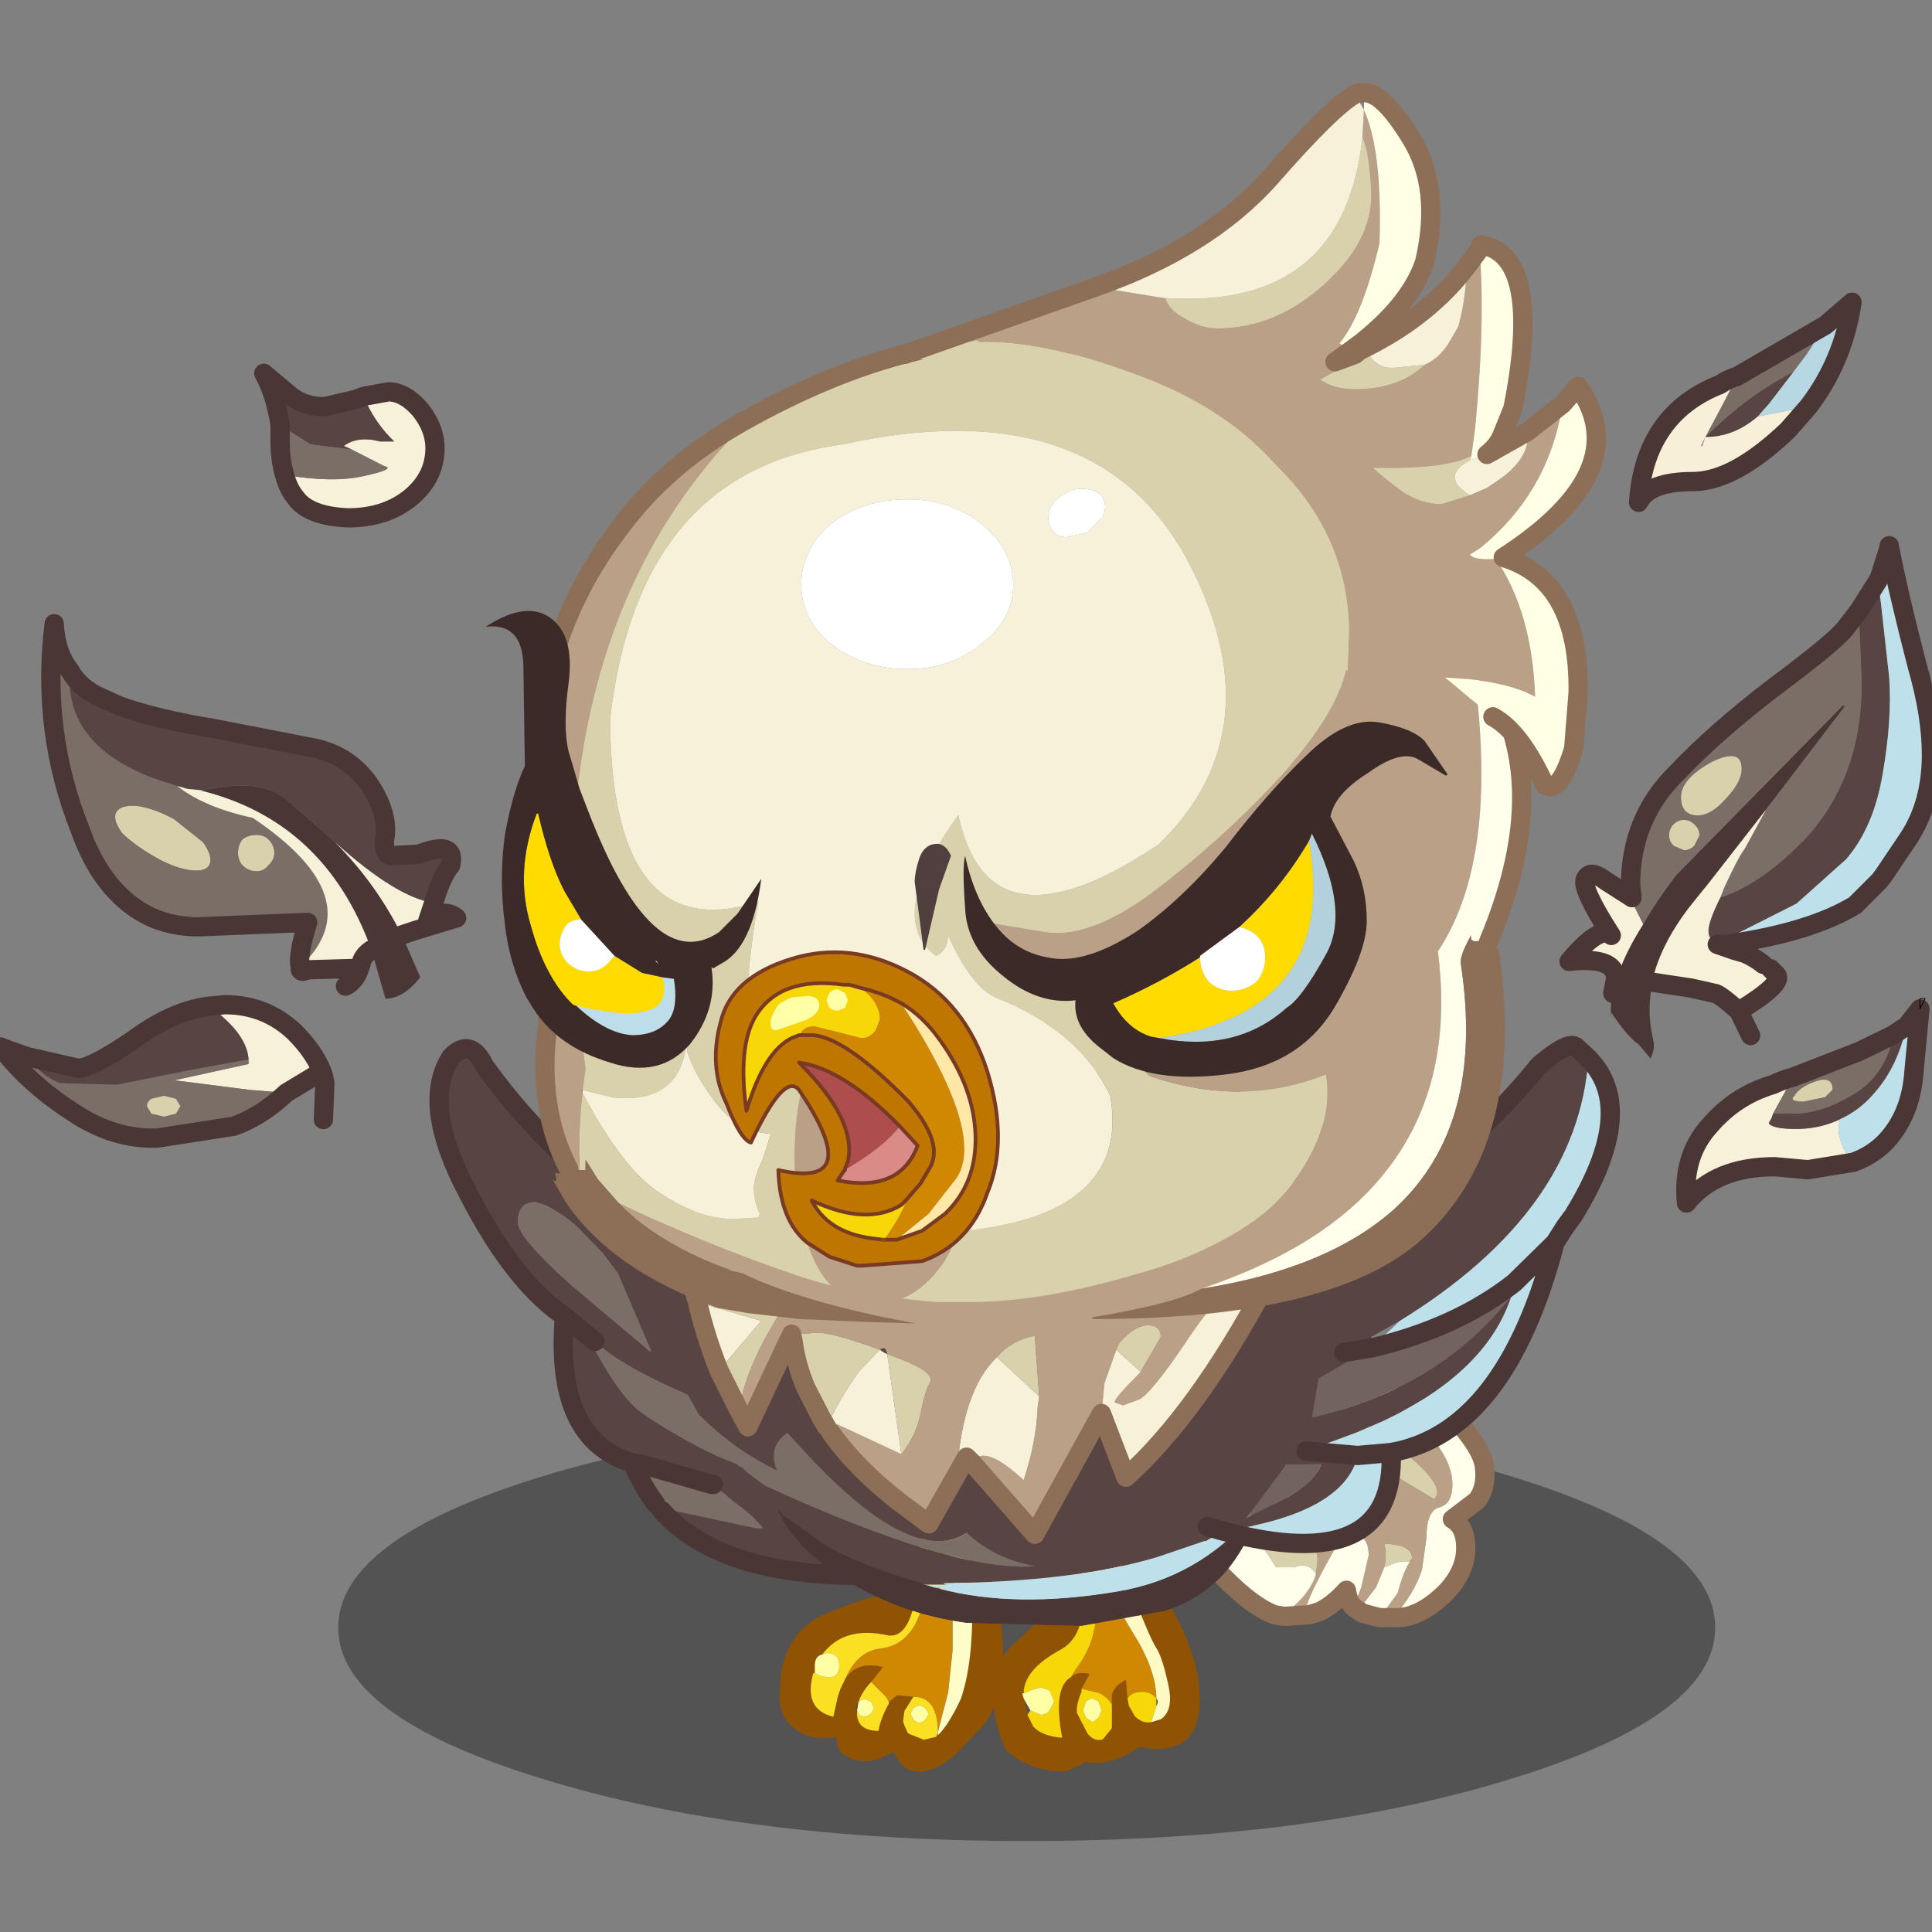 <svg xmlns:ffdec="https://www.free-decompiler.com/flash" xmlns:xlink="http://www.w3.org/1999/xlink" ffdec:objectType="frame" height="90" width="90" xmlns="http://www.w3.org/2000/svg"><rect width="100%" height="100%" fill="#808080" stroke="none"/><use ffdec:characterId="40" height="90" transform="translate(-.4)" width="94.25" xlink:href="#a"/><defs><g id="a" transform="translate(.4)"><use ffdec:characterId="37" height="114.35" transform="matrix(.72 0 0 .72 -.42 3.89)" width="130.9" xlink:href="#b"/><use ffdec:characterId="39" height="130.95" transform="scale(.744 .687)" width="121" xlink:href="#c"/></g><g id="b" transform="translate(-1.5 -30.9)"><use ffdec:characterId="1" height="28.75" transform="translate(23.966 117.04) scale(.959)" width="92.9" xlink:href="#d"/><use ffdec:characterId="3" height="36.85" transform="translate(29.877 92.727) scale(.959)" width="34.95" xlink:href="#e"/><use ffdec:characterId="5" height="18.1" transform="translate(77.977 113.427) scale(.959)" width="21.7" xlink:href="#f"/><use ffdec:characterId="7" height="25.1" transform="translate(52.5 116.05) scale(.959)" width="15.1" xlink:href="#g"/><use ffdec:characterId="9" height="25.9" transform="translate(66.35 115.25) scale(.959)" width="13.9" xlink:href="#h"/><use ffdec:characterId="11" height="37.5" transform="translate(40.227 94.846) scale(.959)" width="53.75" xlink:href="#i"/><use ffdec:characterId="13" height="34.9" transform="translate(79.577 92.527) scale(.959)" width="28.5" xlink:href="#j"/><use ffdec:characterId="15" height="25.35" transform="translate(45.727 101.077) scale(.959)" width="43.65" xlink:href="#k"/><use ffdec:characterId="17" height="67.1" transform="translate(36.327 46.777) scale(.959)" width="67.6" xlink:href="#l"/><use ffdec:characterId="18" height="44.35" transform="translate(33.5 65.044) scale(.959)" width="64.9" xlink:href="#m"/><use ffdec:characterId="20" height="48.15" transform="translate(59.977 30.877) scale(.959)" width="48" xlink:href="#n"/><use ffdec:characterId="22" height="14.8" transform="translate(107.477 44.427) scale(.959)" width="15.7" xlink:href="#o"/><use ffdec:characterId="24" height="35.25" transform="translate(102.977 60.177) scale(.959)" width="25.75" xlink:href="#p"/><use ffdec:characterId="26" height="14.45" transform="translate(110.527 90.1) scale(.959)" width="17.1" xlink:href="#q"/><use ffdec:characterId="28" height="11.05" transform="translate(18.527 49.027) scale(.959)" width="12.85" xlink:href="#r"/><use ffdec:characterId="30" height="25.95" transform="translate(4.727 65.227) scale(.959)" width="28.7" xlink:href="#s"/><use ffdec:characterId="32" height="10.3" transform="translate(1.477 89.877) scale(.959)" width="23.25" xlink:href="#t"/></g><g id="u"><path d="m14.3 20.4-2.25-5.25-1.05-1.4L9.3 12q-.95-.85-2.15-1.45l-.65-.2q-1.2 0-1.2 1.35 0 1 3.55 4.2l5.35 4.5h.1m-5.85-2.35-.3-.2q-3.3-2.4-6.25-8.2Q-1.25 3.7.8.55q1.3-1.35 2.25.6 7.15 10 18.6 13.7l.1.3q8.1 19.75 11.9 20.1-13.75 1.4-18.65-4.1h.75l5.6 1.2h.5q-.6-.8-2.05-1.85l-1.3-1.1h-.1l-4.7-1.35-.65-.1q-5.3-1.55-4.6-9.9l2.05 1.7-2.05-1.7m1.75 1.7q1.85 3.5 3.25 4.65 1.35 1 4 2.45 2.7 1.4 4.7 1.7l4 .15q1.95-.25 1.15-.45-.85-.3-1.35-.8l-7.25-3.3q-6.15-2.45-8.2-4.4l-.5-.3.2.3" fill="#574443" fill-rule="evenodd" transform="translate(.65 .65)"/><path d="m14.2 20.4-5.35-4.5Q5.3 12.7 5.3 11.7q0-1.35 1.2-1.35l.65.2q1.2.6 2.15 1.45l1.7 1.75 1.05 1.4 2.25 5.25h-.1m-3.7-.65q2.05 1.95 8.2 4.4l7.25 3.3q.5.5 1.35.8.8.2-1.15.45l-4-.15q-2-.3-4.7-1.7-2.65-1.45-4-2.45-1.4-1.15-3.25-4.65h.3m2.55 8.2.65.1 4.7 1.35h.1l1.3 1.1q1.45 1.05 2.05 1.85h-.5l-5.6-1.2H15l-.4-.45q-.9-1.2-1.55-2.75" fill="#7b6e67" fill-rule="evenodd" transform="translate(.65 .65)"/><path d="M15.65 31.8q4.9 5.5 18.65 4.1-3.8-.35-11.9-20.1l-.1-.3Q10.85 11.8 3.7 1.8q-.95-1.95-2.25-.6-2.05 3.15 1.1 9.1 2.95 5.8 6.25 8.2l.3.2 2.05 1.7m8 9.65h-.1l-4.7-1.35-.65-.1q.65 1.55 1.55 2.75M9.1 18.7q-.7 8.35 4.6 9.9" fill="none" stroke="#4a3634" stroke-linecap="round" stroke-linejoin="round" stroke-width="1.3"/></g><g id="v"><path d="m5.2.5 4 .35q3.85 0 6.75 2.85 2.25 2.25 2.25 4.1 0 1.3-.85 1.55-.9.2-.9 2.05l-.3 2.15q-.5 1.6-1.95 3.25h-.9l1.2-1.65q.4-1.5.85-2.15v-.1h.1q.2-1-1.85-1.1.2.8 0 1.6l-.55 1.35-1.2 1.55-.3-.2.5-1.35.5-2.15q0-1.85-1.85-1.2-2.95 5.1-2.25 5.1l-1.4.2h-.3v-.1q1.8-1.25 2.25-2.75l.1-.95q0-.9-.85-1.3l-1.75-.85q-.7-.4-1.3-1.85-.5-1.1-1.85-7.55.8-.5 1.85-.85m5.6 3.9q.1.95 2.25 2.05l3.9 2.35q.85-.7-1.5-2.75-2.4-2.15-3.5-2.35-1.25-.2-1.15.7" fill="#baa086" fill-rule="evenodd" transform="translate(.65 .65)"/><path d="M.9 11.5Q.3 10.15.2 8.6-.05 7.2.05 6.05q.35-.8.15-1l.2-.85q.2-.7.8-1.3.7-.85 2.15-1.55Q4.7 7.8 5.2 8.9q.6 1.45 1.3 1.85l1.75.85q.85.4.85 1.3l-.1.95q-.55-.85-1.45-.45H6.3Q3.15 8.2.9 11.5m9.9-7.1q-.1-.9 1.15-.7 1.1.2 3.5 2.35 2.35 2.05 1.5 2.75l-3.9-2.35Q10.9 5.35 10.8 4.4m4.55 8.6h-.45q-.4 0-1.3.4.2-.8 0-1.6 2.05.1 1.85 1.1h-.1v.1" fill="#d9d1ac" fill-rule="evenodd" transform="translate(.65 .65)"/><path d="m5.2.5 5.3-.5q4.6.2 7.2 2.65 2.45 2.5 2.65 3.9.2 1.45-.5 2.35l-1.65 1.25q.9.5.9 1.95 0 1.55-1.3 2.95-1.65 1.65-3.2 1.75h-.4q1.45-1.65 1.95-3.25l.3-2.15q0-1.85.9-2.05.85-.25.85-1.55 0-1.85-2.25-4.1Q13.05.85 9.2.85L5.2.5m8.1 16.3-1.15-.3-.3-.2 1.2-1.55.55-1.35q.9-.4 1.3-.4h.45q-.45.65-.85 2.15l-1.2 1.65m-1.75-.7q-.4-.4-.5-1.15Q10.1 16 9.2 16.4l-.65.2-.1-.1q-.7 0 2.25-5.1 1.85-.65 1.85 1.2l-.5 2.15-.5 1.35m-4.8.6-.55-.1q-1.4-.5-3.35-2.45Q1.8 13.1 1.2 12.1l-.3-.6q2.25-3.3 5.4 1.9h1.25q.9-.4 1.45.45-.45 1.5-2.25 2.75v.1M.05 6.05q0-.6.15-1 .2.2-.15 1" fill="#ffffec" fill-rule="evenodd" transform="translate(.65 .65)"/><path d="M14.85 17.45h.4q1.55-.1 3.2-1.75 1.3-1.4 1.3-2.95 0-1.45-.9-1.95l1.65-1.25q.7-.9.5-2.35-.2-1.4-2.65-3.9-2.6-2.45-7.2-2.65l-5.3.5Q4.8 1.5 4 2q-1.45.7-2.15 1.55-.6.6-.8 1.3l-.2.85q-.15.4-.15 1-.1 1.15.15 2.55.1 1.55.7 2.9l.3.6q.6 1 1.65 2.05 1.95 1.95 3.35 2.45l.55.1h.3l1.5-.1.65-.2q.9-.4 1.85-1.45.1.75.5 1.15l.3.2.3.2 1.15.3h.9z" fill="none" stroke="#8d6f58" stroke-linecap="round" stroke-linejoin="round" stroke-width="1.3"/></g><g id="w" fill-rule="evenodd"><path d="M11.6.75 13.15 0q2.15 15.35 1.95 18.25Q15 20.3 13.75 22l-1.85 1.95q-1.4 1.15-2.35 1.15-1.2.1-1.85-1.35-1.5.95-2.75.5-.9-.3-1-.9l-.1-.4v-.2q-1.55.3-2.6-.4l-.2-.15q-1.2-.9-1-2.65 0-1.85.8-3.15l.2-.3q.85-1.25 2.6-1.85 1.8-.75 3.15-1.05l.8-1 .65-1.45q.3-1.55.2-4.1v-.9q-.2-1.95-1.05-3.5l1.95-.5.2 6.35-.2 4.1q-.4 4-2.05 3.7-2.95-.65-4.4 1.3-.5.1-.5.75v.4l-.1.1q-.7 2.45 1.35 2.95l.3-1.35.2-.6v.1l.3-.7q.8-1.25 2.55-.8l-.8 1q-.65.7-.85 1.35l-.2.4.1.2v.3q.1 1.05 1.45 1.05.1-.75.7-1.85h.1l-.1-.1.55-.45 1.1.1-.6.95-.1.7.1.3.2.45.1.1 1 .4.85-.2.1-.1q.7-.65 1.55-2.45 1-2.9.7-8l-.1-1.05q-.3-3.85-1.35-7.45l-.1-1.95-.1-.8.3-.2" fill="#905303"/><path d="m11.6.75-.3.2.1.8.1 1.95-.1.9-.2 1.35.3 4.5.2 1.75v4.7l-.3 2.85-.7 2.7q0-2.4-1.65-2.4l-1.1-.1-.55.45-.2-.35-1-1 .8-1q-1.75-.45-2.55.8l-.3.7v-.1l.3-.6Q5.25 17 6.8 16.8q2.75-.3 3.15-4.6l.15-.5q.1-1.95-.55-3.6l-.2-6.35 2.25-1" fill="#d08701"/><path d="m10.6 22.75-.85.2-1-.4-.1-.1-.2-.45-.1-.3.1-.7.6-.95q1.65 0 1.65 2.4l-.1.3M7.4 20.5q-.6 1.1-.7 1.85-1.35 0-1.45-1.05V21l.1.2q.2.2.45.2l.4-.2.2-.4-.2-.4-.4-.2q-.25 0-.45.2.2-.65.85-1.35l1 1 .2.35v.1m-3.25-1.05-.2.6-.3 1.35q-2.05-.5-1.35-2.95h.1l.4.2.5.1q.75 0 .75-.8 0-.85-.85-.85l-.3.1q1.45-1.95 4.4-1.3 1.65.3 2.05-3.7l.2-4.1q.65 1.65.55 3.6l-.15.5q-.4 4.3-3.15 4.6-1.55.2-2.35 2.05l-.3.6m4.9 1.35-.2.4.2.4q.2.2.4.2t.4-.2l.25-.4-.25-.4-.4-.2-.4.2" fill="#fadf23"/><path d="M2.4 18.35v-.4q0-.65.5-.75l.3-.1q.85 0 .85.85 0 .8-.75.8l-.5-.1-.4-.2v-.1m6.65 2.45.4-.2.4.2.25.4-.25.4q-.2.2-.4.2t-.4-.2l-.2-.4.2-.4m-3.7-.4q.2-.2.45-.2l.4.2.2.4-.2.4-.4.2q-.25 0-.45-.2l-.1-.2.1-.6" fill="#ffffa6"/><path d="M11.5 3.7q1.05 3.6 1.35 7.45l.1 1.05q.3 5.1-.7 8-.85 1.8-1.55 2.45v-.2l.7-2.7.3-2.85v-4.7l-.2-1.75-.3-4.5.2-1.35.1-.9" fill="#fffdc7"/></g><g id="x"><path d="M5.35.4 7.7 0q.5 3.55 1.45 6.75v.3q1.1 4 2.65 7.5 2.45 4.2 2.05 7.35-.4 3.05-4 2.35Q8 25.5 6.5 25.3q-.35-.15-.45.1l-1.2.5q-2.45 0-4-1.45-2.05-5 .8-7.35 2.8-2.35 2.45-4.4-.3-2.15-1.4-5.85L1.05 1l.7-.1h.2L3.1.7l1.1 4.7 1.25 5.25q1.55 5.7-.9 7.05-2.5 1.35-2.5 2.95h-.1l.25.75.1.7.4.8q.6.65 1.95.75-.65-3.4.6-4.1.4-.4 1.25-.2l-.55 1v.2q-.4.95-.3 1.45l.7 1.35q.45.6 1.05.4L8 23l.1-.2-.1.1v-1.8q-.1-.85.95-1.35l.1 1.25.1.5.4.7q.5.5 1.1.4l.65-.2q.9-.6.5-2.35-.4-1.85-.8-2.45-.45-.7-1.65-3.8Q8.1 10.75 8 9.8l-.6-2.25L5.35.4" fill="#905303" fill-rule="evenodd"/><path d="M5.35.4 7.4 7.55q-.5.75-.3 2.35.4 3.6 2.25 6.55Q11 19.05 11 21q-.35-.45-.95-.45-.7 0-1 .45l-.1-1.25q-1.05.5-.95 1.35v.3q-.5-.75-1.2-.85l-.85-.2.55-1q-.85-.2-1.25.2l.3-.5q1.25-1.65 1.35-3.4.1-1.75-.55-4.6Q5.95 9.2 4.2 5.4L3.1.7 5.35.4" fill="#d08701" fill-rule="evenodd"/><path d="M10.65 22.6q-.6.1-1.1-.4l-.4-.7-.1-.5q.3-.45 1-.45.6 0 .95.45v.5l-.35 1.1M8 21.4V23l-.6.75q-.6.2-1.05-.4L5.65 22q-.1-.5.3-1.45v-.2l.85.2q.7.1 1.2.85m-2.75-1.85q-1.25.7-.6 4.1-1.35-.1-1.95-.75l-.4-.8.2-.3.7.3q.4 0 .6-.3l.3-.6-.3-.75-.6-.2-.7.2-.45.2q0-1.6 2.5-2.95 2.45-1.35.9-7.05L4.2 5.4q1.75 3.8 2.15 5.65.65 2.85.55 4.6-.1 1.75-1.35 3.4l-.3.5m1 1.65-.2.6.2.5.45.3.4-.3.2-.5-.2-.6-.4-.2q-.2 0-.45.2" fill="#f7d707" fill-rule="evenodd"/><path d="M1.95 20.65h.1l.45-.2.7-.2.6.2.3.75-.3.6q-.2.3-.6.3l-.7-.3-.45-.8-.1-.35m4.3.55q.25-.2.45-.2l.4.2.2.6-.2.5-.4.3-.45-.3-.2-.5.2-.6" fill="#ffffa6" fill-rule="evenodd"/><path d="M7.4 7.55 8 9.8q.1.95 1.35 4 1.2 3.1 1.65 3.8.4.6.8 2.45.4 1.75-.5 2.35l-.65.2.35-1.1q.2-.3 0-.5 0-1.95-1.65-4.55Q7.5 13.5 7.1 9.9q-.2-1.6.3-2.35" fill="#fff9c3" fill-rule="evenodd"/><path d="m1.75.9-.7.1L2.7 6.85q1.1 3.7 1.4 5.85.35 2.05-2.45 4.4-2.85 2.35-.8 7.35 1.55 1.45 4 1.45l1.2-.5q.1-.25.45-.1 1.5.2 3.35-1.05 3.6.7 4-2.35.4-3.15-2.05-7.35-1.55-3.5-2.65-7.5" fill="none" stroke="#905303" stroke-linecap="round" stroke-linejoin="round" stroke-width=".05"/></g><g id="y"><path d="m44.8 29.1.15-.45-.6.95v.1h-.2v-.1l-.05.1h.05l-.45.3-1.4 1-1.35.75h-.1l-3.25 1.1q-5.55 1.65-14.35 1.75v.1H21.9l-.2-.1q-4.3-1.25-6.45-2.55L12.5 30.1h-.2v-.2l-.2-.2-2.15-2.6 1 .75.3.2q12.8 5.85 18.15 5.4-2.75-.5-4.6-2.25-3.9 2.6-12.1-6.75-1.35.95-.7 2.55-2.9-1.4-5.25-3.75l-1.7-3Q1.25 12.6 0 2.35 1.25 3.6 28.05.75 49.45.3 52.2 8.85q1.55 9.75-7.4 20.25m-32.3 1-.2-.2.2.2m31.55-.05V30l.1-.1-.1.15m.3.25h.1l-.1.1v-.1" fill="#574443" fill-rule="evenodd" transform="translate(.65 -.1)"/><path d="M6.75 23.25Q9.1 25.6 12 27q-.65-1.6.7-2.55 8.2 9.35 12.1 6.75 1.85 1.75 4.6 2.25-5.35.45-18.15-5.4l-.3-.2-1-.75-.3-.3-.2-.1-.45-.4h-.1l-2.15-3.05" fill="#7b6e67" fill-rule="evenodd" transform="translate(.65 -.1)"/><path d="m44.35 29.7-.15.1-.15.2v.05Q40.4 34.3 34.9 35.2q-6.85 1.15-11.95-.2l.1-.1h-.5l-.65-.2h1.55l-.2-.1q8.8-.1 14.35-1.75l3.25-1.1h.1L42.3 31l1.4-1 .45-.3h-.05l.05-.1v.1h.2m-.1.8.1-.2v.1l-.1.1" fill="#bde0eb" fill-rule="evenodd" transform="translate(.65 -.1)"/><path d="M44.35 29.7v-.1l.6-.95-.15.45-.45 1.2-.1.2q-1.05 2.35-2.35 3.7-1.75 1.65-3.8 2.25l-5.55 1-7.75-.2q-4.4-.6-7.9-2.75-3.4-2.05-4.6-4.4h.2l2.75 1.95q2.15 1.3 6.45 2.55l.2.1.65.2.4.1q5.1 1.35 11.95.2 5.5-.9 9.15-5.15v.05l.1-.2-.1.2v-.05l.1-.15.05-.1.15-.1m-32.25 0 .2.2v.2l-.2-.4" fill="#4a3634" fill-rule="evenodd" transform="translate(.65 -.1)"/><path d="M45.45 29q8.95-10.5 7.4-20.25Q50.1.2 28.7.65 1.9 3.5.65 2.25" fill="none" stroke="#4a3634" stroke-linecap="round" stroke-linejoin="round" stroke-width="1.3"/><path d="m45.45 29 .15-.45-.6.95v.1l-.15.1-.05.1-.1.2v-.05q-3.65 4.25-9.15 5.15-6.85 1.15-11.95-.2l-.4-.1-.65-.2-.2-.1q-4.3-1.25-6.45-2.55L13.15 30l-.2-.2-.2-.2.2.4q1.2 2.35 4.6 4.4 3.5 2.15 7.9 2.75l7.75.2 5.55-1q2.05-.6 3.8-2.25 1.3-1.35 2.35-3.7l.1-.2.45-1.2m-.75.9v.05l.1-.15m-.1.1.15-.2" fill="none" stroke="#4a3634" stroke-linecap="round" stroke-linejoin="round" stroke-width=".05"/></g><g id="z"><path d="M25.7.85q3.4 3.45-1 10.6l-.55.75-.7 1.1Q20.1 26.1 12.4 27.45q.3 8.4-11.35 5.3 8.15-1.2 9.1-5.1l-3.5-.3 3.4-1.25 1.85-.8q6.95-3.3 8.6-8.4l.2-.9q-3.9 3.05-9.65 4.4L13 18.55q12-7.4 12.7-17.7M23.45 13.3 20.7 16l2.75-2.7M12.4 27.45l-2.25.2 2.25-.2" fill="#bde0eb" fill-rule="evenodd" transform="translate(.65 .65)"/><path d="M8.4 12.1q8.5-3.9 13.95-10.75Q24.4-.4 24.9.1l.8.75Q25 11.15 13 18.55L9.2 20.7l1.85-.3-3.55 2.05-.45 2.65q8.5-1.95 13.45-8.2-1.65 5.1-8.6 8.4l-1.85.8-3.4 1.25 3.5.3q-.95 3.9-9.1 5.1L0 32.45 8.4 12.1M2.65 31.85l2.9-1.45q1.75-1.1 2.15-2.15H5.25v.1l-2.6 3.5h-.1.1" fill="#574443" fill-rule="evenodd" transform="translate(.65 .65)"/><path d="M11.05 20.4q5.75-1.35 9.65-4.4l-.2.9q-4.95 6.25-13.45 8.2l.45-2.65 3.55-2.05m-8.4 11.45 2.6-3.5v-.1H7.7q-.4 1.05-2.15 2.15l-2.9 1.45" fill="#72635e" fill-rule="evenodd" transform="translate(.65 .65)"/><path d="M9.05 12.75Q17.55 8.85 23 2 25.05.25 25.55.75l.8.75q3.4 3.45-1 10.6l-.55.75-.7 1.1q-3.35 12.8-11.05 14.15.3 8.4-11.35 5.3l-1.05-.3m9.2-11.75 1.85-.3q5.75-1.35 9.65-4.4l2.75-2.7M10.8 28.3 7.3 28m3.5.3 2.25-.2" fill="none" stroke="#4a3634" stroke-linecap="round" stroke-linejoin="round" stroke-width="1.3"/></g><g id="A"><path d="m13.7 11.9-.1-.3q-.1-.2-.4 0-3.15-1.15-4.2-1.15l-1.35.1-.3.5-.1-.5L4.3 16.8l-.6-1.1q.5-3.4 3.65-7.9Q8.2 7.5.3 5.65-.1 2.9 0 0q39 1.45 42.35.85L39.3 7.1h-.2l-1.75.3q-1.3.3-3.55 3.75-2.3 3.4-3.1 3.8l-1.1.4-.55-.2q-.1-.2 1.75-2.05l.1-.2 1.25-2.15q0-.8-.85-.8-.9 0-1.95 1.2l-.2.45-.8 2.25-.2 2.05-4.5 8.15-4.2-4.8q.7-1.4 3.45 1.15.85-2.55.95-4.95l.1-.7-.3-4.1q-1.55.3-2.55 1.45-2.35 2.25-2.7 7.9l-1.9 3.35-1.95-1.45q-2.9-2.25-4.65-4.7l-.3-.4.2-.4.45.2 4.4 2.05q1-1.25 1.3-2.75.3-1.55.65-2.15.3-.75-2.9-1.85" fill="#baa086" fill-rule="evenodd" transform="translate(.65 .65)"/><path d="m7.35 11.05.3-.5 1.35-.1q1.05 0 4.2 1.15L11.85 13q-1.1 1.45-2.05 3.4l-.6-.3-1-1.95q-.65-1.55-.85-3.1m6.35.85q3.2 1.1 2.9 1.85-.35.6-.65 2.15-.3 1.5-1.3 2.75l-.95-6.75m7.4.2q1-1.15 2.55-1.45l.3 4.1-2.85-2.65m8.05-.5.2-.45q1.05-1.2 1.95-1.2.85 0 .85.8L30.9 12.9l-.1.2-1.65-1.5M.3 5.65Q8.2 7.5 7.35 7.8 4.2 12.3 3.7 15.7L2.35 13 5.2 9.65.9 8.4l-.1-.3-.5-2.45" fill="#d9d1ac" fill-rule="evenodd" transform="translate(.65 .65)"/><path d="m13.2 11.6.3.2.2.1.95 6.75-4.4-2.05-.45-.2q.95-1.95 2.05-3.4l1.35-1.4m5.2 8.4q.35-5.65 2.7-7.9l2.85 2.65-.1.7q-.1 2.4-.95 4.95-2.75-2.55-3.45-1.15l-.4-.4L18.4 20m9.75-4.1.2-2.05.8-2.25 1.65 1.5q-1.85 1.85-1.75 2.05l.55.2 1.1-.4q.8-.4 3.1-3.8 2.25-3.45 3.55-3.75l1.75-.3h.2q-4.7 8.8-9.5 13.1l-1.65-4.3M.9 8.4l4.3 1.25L2.35 13Q1.45 10.75.9 8.4" fill="#f8f1d9" fill-rule="evenodd" transform="translate(.65 .65)"/><path d="M8 11.7q.2 1.55.85 3.1l1 1.95.4.7m.3.4q1.75 2.45 4.65 4.7L17.15 24l1.9-3.35.65-1.15.4.4 4.2 4.8 4.5-8.15 1.65 4.3q4.8-4.3 9.5-13.1L43 1.5Q39.65 2.1.65.65q-.1 2.9.3 5.65l.5 2.45m2.9 7.6.6 1.1L7.9 11.2l.1.5m-5 1.95 1.35 2.7m-2.8-7.3Q2.1 11.4 3 13.65" fill="none" stroke="#8d6f58" stroke-linecap="round" stroke-linejoin="round" stroke-width="1.3"/></g><g id="B"><path d="m5.4 58.35 2.25 1.05q5.2 2.25 9.3 3.65 4 1.45 9.75 1.95h2.95q4.6-.1 10.55-1.85 2.95-.8 5.2-1.95 3.7-1.8 5.45-4.2 2.85-3.85 2.25-7.35-5.65 2.25-11.9.1-2.85-2.45-4.3-4.8l-7.25-5.65 4.5.75q3.2.5 7.8-3.1 4.6-3.55 8.4-7.75 3.75-4.3 4.2-7.3.4-2.95-1.15-7.35-1.55-4.5-7.35-9.55Q42.25 1.75 30.8.1l8.6.5q15.05 2.7 23.3 19.45 2.5 14.45-2.05 21.3Q62.8 58.05 44.7 64.1q-1.75 1-7.45 1.95l.2.1h-.85l-11.55.2.4.1Q18 65.1 13.7 63.05l-.95-.2h.2q-4.9-1.75-7.55-4.5m9-53.1q-15.55 15-11.25 44l-.2 1.45h-.1l.1.2q-.3 2.35-.2 5.2l-.45.1L2 56Q-.15 51.9.6 46.3V34.6Q-1.9 22 5.9 12.2q3.2-4.1 8.5-6.95" fill="#baa086" fill-rule="evenodd" transform="translate(.65 .65)"/><path d="M30.8.1Q42.25 1.75 46.05 5q5.8 5.05 7.35 9.55 1.55 4.4 1.15 7.35-.45 3-4.2 7.3-3.8 4.2-8.4 7.75-4.6 3.6-7.8 3.1l-4.5-.75 7.25 5.65q1.45 2.35 4.3 4.8 6.25 2.15 11.9-.1.6 3.5-2.25 7.35-1.75 2.4-5.45 4.2-2.25 1.15-5.2 1.95Q34.25 64.9 29.65 65H26.7q-5.75-.5-9.75-1.95-4.1-1.4-9.3-3.65L5.4 58.35 3.95 56.7l-.8-1.3v.7h-.4q-.1-2.85.2-5.2 2.65 5.1 5.2 6.75 2.65 1.75 5 1.75l1.65-.1.1-.25q-.4-.8-.4-1.7 0-.75.6-1.95l.55-1.75q-2.05-.1-3.5-1.85-1.55-1.85-2.15-3.7v-1.3q-.1 4.9-5 4.4l-2.05-.5.2-1.45q-4.3-29 11.25-44Q20.25 2.05 25.65.8l3.9-.6h.7l.55-.1M2.1 56.3 2 56l.3.2-.2.1M14.8 38q-1.4 7.95-.2 11.35 4.6-4.8 7.15-2.95-1.5 13.1 5.85 13.9 12.4-.9 10.95-9.2-2.05-4.4-7.75-6.65-1.65-.75-3.2-4.2 0 1-.8 1.4-3.5-2.55 1.5-9.5 2.05 9.7 13.55 1.95 7.95-7.8 1.85-19.25-6.25-11.45-23.25-7.7Q6.7 9 4.8 25.7q.1 15.45 10 12.3" fill="#d9d1ac" fill-rule="evenodd" transform="translate(.65 .65)"/><path d="m2.95 50.7 2.05.5q4.9.5 5-4.4v1.3q.6 1.85 2.15 3.7 1.45 1.75 3.5 1.85l-.55 1.75q-.6 1.2-.6 1.95 0 .9.4 1.7l-.1.25-1.65.1q-2.35 0-5-1.75Q5.6 56 2.95 50.9v-.2M17.7 16.6q0 2.35 2 4 2.15 1.7 5.15 1.7 2.95 0 5-1.7 2.15-1.65 2.15-4t-2.15-4.1q-2.05-1.65-5-1.65-3 0-5.15 1.65-2 1.75-2 4.1M14.8 38q-9.9 3.15-10-12.3Q6.7 9 20.45 7.15q17-3.75 23.25 7.7 6.1 11.45-1.85 19.25-11.5 7.75-13.55-1.95-5 6.95-1.5 9.5.8-.4.8-1.4 1.55 3.45 3.2 4.2 5.7 2.25 7.75 6.65Q40 59.4 27.6 60.3q-7.35-.8-5.85-13.9-2.55-1.85-7.15 2.95-1.2-3.4.2-11.35M37 13.1l1.05-1.1q.3-.65 0-1.25-.3-.5-1.15-.6-.7-.1-1.4.3-.75.4-1.05 1.1-.2.75.1 1.25.3.6 1.05.6l1.4-.3" fill="#f8f1d9" fill-rule="evenodd" transform="translate(.65 .65)"/><path d="M17.7 16.6q0-2.35 2-4.1 2.15-1.65 5.15-1.65 2.95 0 5 1.65Q32 14.25 32 16.6q0 2.35-2.15 4-2.05 1.7-5 1.7-3 0-5.15-1.7-2-1.65-2-4M37 13.1l-1.4.3q-.75 0-1.05-.6-.3-.5-.1-1.25.3-.7 1.05-1.1.7-.4 1.4-.3.85.1 1.15.6.3.6 0 1.25L37 13.1" fill="#fff" fill-rule="evenodd" transform="translate(.65 .65)"/><path d="M44.7 64.1q18.1-6.05 15.95-22.75 4.55-6.85 2.05-21.3l1.75 3.7q3.9 6.75-.4 17l-.7-.1q-.55.1-.45-.4-.8 1.4-.7 1.95 1.65 10.85-4.4 16.45-4.5 4.1-13.1 5.45" fill="#ffffec" fill-rule="evenodd" transform="translate(.65 .65)"/><path d="M5.4 58.35q2.65 2.75 7.55 4.5h-.2l.95.2q4.3 2.05 11.75 3.4l-3.25-.1-4.65-.2-3.45-.4-2.05-.35Q4.9 62.85 1.8 58.25L.9 56.7q.4.45.2-.4l1 .1v-.1l.2-.1.45-.1h.4v-.7l.8 1.3 1.45 1.65m32.05 7.8-.2-.1q5.7-.95 7.45-1.95 8.6-1.35 13.1-5.45 6.05-5.6 4.4-16.45-.1-.55.7-1.95-.1.5.45.4l.7.1.3.2q.4.3.4.2 1.95 13.1-5.1 19.55-5.95 5.45-22.2 5.45" fill="#8d6f58" fill-rule="evenodd" transform="translate(.65 .65)"/><path d="M63.35 20.7Q55.1 3.95 40.05 1.25l-8.6-.5-.55.1h-.7l-3.9.6Q20.9 2.7 15.05 5.9q-5.3 2.85-8.5 6.95-7.8 9.8-5.3 22.4v11.7q-.75 5.6 1.4 9.7m60.7-35.95 1.75 3.7q3.9 6.75-.4 17" fill="none" stroke="#8d6f58" stroke-linecap="round" stroke-linejoin="round" stroke-width="1.3"/><path d="M29.05 55.15q.1 4.25-1.75 7.2-1.95 2.8-4.7 2.8-2.75-.1-4.1-3.1-1.35-3.05-1.25-7.4.1-4.4 1.65-7 1.55-2.75 4-2.75t4.2 2.95q1.85 3.05 1.95 7.3" fill="#baa086" fill-rule="evenodd" transform="translate(.65 .65)"/></g><g id="m"><path d="m31.4 34.9-.8 2.25-.95 4.1h-.1l-.6-4.6q0-.6.3-1.55.3-.9 1.05-1 .7-.1 1.1.8" fill="#513e3e" fill-rule="evenodd" transform="translate(0 -18.4)"/><path d="M55.55 33.9q2.05 11.55-10.1 13.3l-.55-.1q-1.6-.5-2.55-2.25 3.1-1.35 5.85-3.1 0 .95.6 1.65.65.6 1.55.6t1.65-.6q.6-.7.6-1.65 0-.9-.6-1.5-.5-.4-1.15-.55 2.8-2.55 4.7-5.8" fill="#ffdb00" fill-rule="evenodd" transform="translate(0 -18.4)"/><path d="m55.55 33.9.2-.5q2.6 5.2.95 8.15-1.65 3-2.65 3.6-3.4 3.05-8.6 2.05 12.15-1.75 10.1-13.3" fill="#b2d1dc" fill-rule="evenodd" transform="translate(0 -18.4)"/><path d="M48.2 41.75v-.1l.4-.3 2.25-1.65q.65.15 1.15.55.6.6.6 1.5 0 .95-.6 1.65-.75.6-1.65.6-.9 0-1.55-.6-.6-.7-.6-1.65" fill="#fff" fill-rule="evenodd" transform="translate(0 -18.4)"/><path d="M60.3 25.9q2.25.4 3.05 1.25l1.55 2.25-.1.1-1.95-1.15q-1.15-.6-3.3.95-2.25 1.4-2.55 2.95l1.55 2.95q.9 1.85.9 4.1 0 2.15-2.25 5.95-2.35 3.8-7.25 4.4-4.9.6-7.6-1.1l-.7-.55q-2.05-1.5-1.85-3.35-2.55.3-4.9-1.65-2.45-1.95-2.55-4.6-.2-2.75 0-3.5.7 3.2 2.35 5.05 1.5 1.7 3.9 1.9 2.25.15 5.4-1.9 3.05-2.15 5.95-5.65 2.75-3.6 5.4-6.15 2.7-2.65 4.95-2.25M45.45 47.2q5.2 1 8.6-2.05 1-.6 2.65-3.6 1.65-2.95-.95-8.15l-.2.5q-1.9 3.25-4.7 5.8l-2.25 1.65-.4.3v.1q-2.75 1.75-5.85 3.1.95 1.75 2.55 2.25l.55.1" fill="#3c2a29" fill-rule="evenodd" transform="translate(0 -18.4)"/><path d="m6.05 45-.15-.05Q4 43.1 3.05 39.6q-1.1-3.65.4-7.55h.1q.75 3.25 1.75 5.2l1.15 1.95q-.55 0-.95.3-.5.65-.5 1.35 0 .7.5 1.25.65.6 1.45.6.8 0 1.35-.6l.4-.45 1.85 1.15 1.4.3q.95 3.55-5.9 1.9" fill="#ffdb00" fill-rule="evenodd" transform="translate(0 -18.4)"/><path d="m11.95 43.1.75.1q.3 1.75-.25 2.65Q11.65 47 9.9 47q-1.75-.1-3.75-1.95l-.1-.05q6.85 1.65 5.9-1.9" fill="#bcdde9" fill-rule="evenodd" transform="translate(0 -18.4)"/><path d="m6.45 39.2 2.25 2.45-.4.45q-.55.6-1.35.6t-1.45-.6q-.5-.55-.5-1.25t.5-1.35q.4-.3.95-.3" fill="#fff" fill-rule="evenodd" transform="translate(0 -18.4)"/><path d="M4.5 18.95q1.5 1.2 1.1 4.3-.4 2.95 0 4.6l.75 2.55.6 1.55q4.3 11.15 8.8 8.1L17 38.8l1.6-2.35q-.6 4.7-2.75 5.75l-.5.3-.1-.1v.1q.4 2.75-1.45 5.1-2.05 2.35-5.4 1.25-3.5-1.05-5.15-3.6l-.5-.8Q1.6 42.2 1.3 39.5q-.4-3.05 0-6 .55-3 1.35-4.65L2.55 22q-.1-2.85-2.55-2.55 2.85-1.85 4.5-.5M6.45 39.2 5.3 37.25q-1-1.95-1.75-5.2h-.1q-1.5 3.9-.4 7.55.95 3.5 2.85 5.35l.15.05.1.05q2 1.85 3.75 1.95 1.75 0 2.55-1.15.55-.9.25-2.65l-.75-.1-1.4-.3-1.85-1.15-2.25-2.45m5.2 3-.1-.2h-.1l.2.2" fill="#3c2a29" fill-rule="evenodd" transform="translate(0 -18.4)"/><path d="M19.45 45.45q.3-.6.6-.7l.6-.3 1.15-.1q.8.1.7.8-.2.6-1.1.9l-1.55.55q-.5.2-.6-.2-.1-.45.2-.95m5-.8-.2.5-.5.2q-.3 0-.55-.2l-.2-.5.2-.5q.25-.25.55-.25l.5.25.2.5" fill="#ffffa6" fill-rule="evenodd" transform="translate(0 -18.4)"/><path d="M19.45 45.45q-.3.5-.2.95.1.4.6.2l1.55-.55q.9-.3 1.1-.9.1-.7-.7-.8l-1.15.1-.6.3q-.3.1-.6.7m5-.8-.2-.5-.5-.25q-.3 0-.55.25l-.2.5.2.5q.25.2.55.2l.5-.2.2-.5M21.15 47l-.5.2q-1.85.9-3.05 4.9-.6-4.3.6-6.35 1.65-2.75 5.95-2.15h.4l.7.2q1.35.95 1.35 2.15l-.3.75q-.4.5-.95.5l-3.15-.8q-.7 0-.9.4l-.15.2m5.75 13.8h-.1l-.8-.1q-2.9-.4-4-2.55 3.7 1.75 6.05.3l.3-.3q-.1.7-1.45 2.65" fill="#f7d707" fill-rule="evenodd" transform="translate(0 -18.4)"/><path d="m25.25 43.8-.7-.2h-.4q-4.3-.6-5.95 2.15-1.2 2.05-.6 6.35 1.2-4 3.05-4.9l.5-.2h.95q2.25.2 6.45 4.5 2.35 2.75 1.45 4.4l-.65 1.1-1 1.15-.3.3q-2.35 1.45-6.05-.3 1.1 2.15 4 2.55l.8.1h.95l1.7-.6L31 59.05q2.15-2.05 2.05-5.3-.1-3.2-2.35-6.35-1.15-1.65-2.65-2.55-1.25-.7-2.8-1.05m3.2-1.1q3.9 2.05 5.4 6.75 1.45 4.7 0 8.2-1.2 3.45-4.4 4.6l-4 .3h-.4l-1.85-.6-1.5-.95q-1.85-1.5-1.95-4.9 5.95 1.35 1.4-5.4-1-1.25-3.25 3.55-.7-.2-1.65-2.65-1.2-2.45-.4-5.45.7-3.05 4.8-4.3 3.9-1.2 7.8.85m-4.3 13.5-.4.6q4.2.85 5.4-2.35l-1.2-1.3-.55-.55q-3.45-3.35-6.25-3.75 3.9 3.85 3.3 6.65l-.2.5v.1h-.1v.1" fill="#bf7601" fill-rule="evenodd" transform="translate(0 -18.4)"/><path d="M25.25 43.8q1.55.35 2.8 1.05 6.1 9.3 3.45 12.15l-1.6 2.05-2.15 1.75h-.85q1.35-1.95 1.45-2.65l1-1.15.65-1.1q.9-1.65-1.45-4.4-4.2-4.3-6.45-4.5h-.95l.15-.2q.2-.4.9-.4l3.15.8q.55 0 .95-.5l.3-.75q0-1.2-1.35-2.15" fill="#d08701" fill-rule="evenodd" transform="translate(0 -18.4)"/><path d="M28.05 44.85q1.5.9 2.65 2.55 2.25 3.15 2.35 6.35.1 3.25-2.05 5.3l-1.55 1.15-1.7.6 2.15-1.75L31.5 57q2.65-2.85-3.45-12.15" fill="#ffe8a7" fill-rule="evenodd" transform="translate(0 -18.4)"/><path d="M27.95 53.15q-1.05 1.4-3.7 2.95V56l.2-.5q.6-2.8-3.3-6.65 2.8.4 6.25 3.75l.55.55" fill="#ad4d4e" fill-rule="evenodd" transform="translate(0 -18.4)"/><path d="m27.95 53.15 1.2 1.3q-1.2 3.2-5.4 2.35l.4-.6.1-.1-.1.1v-.1h.1q2.65-1.55 3.7-2.95" fill="#da8a87" fill-rule="evenodd" transform="translate(0 -18.4)"/><path d="m21.15 28.6-.5.2q-1.85.9-3.05 4.9-.6-4.3.6-6.35 1.65-2.75 5.95-2.15h.4l.7.2q1.55.35 2.8 1.05 1.5.9 2.65 2.55 2.25 3.15 2.35 6.35.1 3.25-2.05 5.3l-1.55 1.15-1.7.6h-.85m-.1 0-.8-.1q-2.9-.4-4-2.55 3.7 1.75 6.05.3l.3-.3 1-1.15.65-1.1q.9-1.65-1.45-4.4-4.2-4.3-6.45-4.5h-.95m7.3-4.3q3.9 2.05 5.4 6.75 1.45 4.7 0 8.2-1.2 3.45-4.4 4.6l-4 .3h-.4l-1.85-.6-1.5-.95q-1.85-1.5-1.95-4.9 5.95 1.35 1.4-5.4-1-1.25-3.25 3.55-.7-.2-1.65-2.65-1.2-2.45-.4-5.45.7-3.05 4.8-4.3 3.9-1.2 7.8.85m-4.3 13.5-.4.6q4.2.85 5.4-2.35l-1.2-1.3-.55-.55q-3.45-3.35-6.25-3.75 3.9 3.85 3.3 6.65l-.2.5v.1l-.1.1" fill="none" stroke="#783a22" stroke-linecap="round" stroke-linejoin="round" stroke-width=".25"/><path d="M26.9 42.4h-.1" fill="none" stroke="#8b4f03" stroke-linecap="round" stroke-linejoin="round" stroke-width=".25"/></g><g id="C"><path d="m30.1 17.4-1.05.75 1.35-.5.2.1-.95.7-1.6.9q.9.65 2.35.65 2.95 0 4.7-1.65.9-.4 1.55-1.35l.7-1.2q.5-1.65.6-4.1l.85-1.15q.4 4.95-.3 12.1l-.25 1.85q-1.7.9-6.65.8.75.7 2.05 1.65 1.25.8 2.6.8l1.9-.6 1.15-.5.6-.4q2.35-1.55 2.15-3.4L44.4 21q-.9 5.95-5.6 9.75l-.65.4q.25.4 1.75.3 2.45 3.6 2.65 9.3-1.6-.9-4.6-1.2l-1.5-.1q-.75-1.15-3.7-.45l-2.05.55-1.05.3.25-.85.1-2.75q-.1-6.45-4.95-11.15-3.55-4-9.6-6.15Q9.4 16.7 5 16.8v-.1h-.2l-4.8.95 12.9-4.55 4.6.75h.1q.2.8 1.35 1.4 1.1.65 2.15.65 3.95 0 7.25-3 3.15-2.85 3.15-6-.1-2.8-.6-3.9l.1-1.85q1.25 2.75 1.05 9-1.15 4.9-2.7 6.75l.75.5" fill="#baa086" fill-rule="evenodd" transform="translate(.65 .65)"/><path d="m30.7 17.4.4-.2q.6 1.45 1.95 1.35l2.05-.2Q33.35 20 30.4 20q-1.45 0-2.35-.65l1.6-.9.95-.7.1-.35M29.9 39q-2.15-1.5-4.4-5.7-3.3-6.35-9.55-9.55Q9.7 20.5 5.6 19.25L0 17.65l4.8-.95H5v.1q4.4-.1 10.45 2.15 6.05 2.15 9.6 6.15Q29.9 29.8 30 36.25L29.9 39m1-36q.5 1.1.6 3.9 0 3.15-3.15 6-3.3 3-7.25 3-1.05 0-2.15-.65-1.15-.6-1.35-1.4 12.05.8 13.3-10.85m7.35 21.5-.1.3q-2.05 1.1 0 2.35l-1.9.6q-1.35 0-2.6-.8-1.3-.95-2.05-1.65 4.95.1 6.65-.8" fill="#d9d1ac" fill-rule="evenodd" transform="translate(.65 .65)"/><path d="M31.1 17.2q4.3-2.15 6.85-5.5-.1 2.45-.6 4.1l-.7 1.2q-.65.95-1.55 1.35l-2.05.2q-1.35.1-1.95-1.35m8.2 7.2 2.75-1.55q.2 1.85-2.15 3.4l-.6.4-1.15.5q-2.05-1.25 0-2.35l.25-.1.9-.3M12.9 13.1q7.55-2.65 11.75-7.35Q28.85.95 30.4.1l.6 1.05L30.9 3q-1.25 11.65-13.3 10.85h-.1l-4.6-.75" fill="#f8f1d9" fill-rule="evenodd" transform="translate(.65 .65)"/><path d="M31 0q1.25-.1 3.2 3.1 2.05 3.35.9 8.3-.9 2.75-4.2 5.4l-.8.6-.75-.5q1.55-1.85 2.7-6.75.2-6.25-1.05-9V0m7.8 10.55.1-.3q4.2.7 2.15 11.05l-.75 1.85q-.3.7-1 1.25l-.9.3-.25.1.1-.3.25-1.85q.7-7.15.3-12.1M44.4 21l1.05-1.2q4 5.7-5.05 11.55 5.15 1.55 5.05 9.1l-.3 3.8q-.95 3.15-1.95 2.45-1.65-3.6-3.5-4.6l-.6-.5-.95-.75-1.3-1.1-.4-.3 1.5.1q3 .3 4.6 1.2-.2-5.7-2.65-9.3-1.5.1-1.75-.3l.65-.4q4.7-3.8 5.6-9.75" fill="#ffffe6" fill-rule="evenodd" transform="translate(.65 .65)"/><path d="M31.65.65q1.25-.1 3.2 3.1 2.05 3.35.9 8.3-.9 2.75-4.2 5.4l-.8.6-1.05.75 1.35-.5.3-.25.4-.2q4.3-2.15 6.85-5.5l.85-1.15.1-.3q4.2.7 2.15 11.05l-.75 1.85q-.3.7-1 1.25l2.75-1.55 2.35-1.85 1.05-1.2q4 5.7-5.05 11.55 5.15 1.55 5.05 9.1l-.3 3.8q-.95 3.15-1.95 2.45-1.65-3.6-3.5-4.6M.65 18.3l12.9-4.55Q21.1 11.1 25.3 6.4q4.2-4.8 5.75-5.65.1-.1.3-.1h.3" fill="none" stroke="#8d6f58" stroke-linecap="round" stroke-linejoin="round" stroke-width="1.3"/></g><g id="D"><path d="M4.5 9.1q2.85-2.85 5.95-4.4L8.8 6.85l-.75.85Q6.45 9.1 4.5 9.1" fill="#574443" fill-rule="evenodd" transform="translate(.65 .65)"/><path d="M12.6 1.55 11.35 3.5l-.9 1.2Q7.35 6.25 4.5 9.1l1.3-2.45L6.65 5l5.95-3.45" fill="#796d65" fill-rule="evenodd" transform="translate(.65 .65)"/><path d="M6.65 5 5.8 6.65 4.5 9.1l-.3.6h.1l.2-.6q1.95 0 3.55-1.4l3.4-.65L10.1 8.6q-3.65 3.5-6.45 3.5Q.7 12.1 0 13.5q.4-5.95 5.5-7.95Q6 5.2 6.65 5" fill="#f7efd7" fill-rule="evenodd" transform="translate(.65 .65)"/><path d="m10.45 4.7.9-1.2 1.25-1.95L14.4 0q-.6 4-2.95 7.05l-3.4.65.75-.85 1.65-2.15" fill="#b7d7e3" fill-rule="evenodd" transform="translate(.65 .65)"/><path d="M13.25 2.2 7.3 5.65q-.65.2-1.15.55-5.1 2-5.5 7.95.7-1.4 3.65-1.4 2.8 0 6.45-3.5L12.1 7.7q2.35-3.05 2.95-7.05l-1.8 1.55z" fill="none" stroke="#4a3634" stroke-linecap="round" stroke-linejoin="round" stroke-width="1.3"/></g><g id="E"><path d="M5 25.55q.9-1.6 2.25-3.35L18.5 10.75l.1.1-5.3 6.95-3.9 5-.85 1.05Q6.2 26.7 5.6 29.45l-.1.85q-.2 1.5.2 3.15.1.5-.2 1.15l-.8-.95q-.75-.5-1.85-2.15v.3q-.1-.7.1-1.5v-.1l.2-1.05.3-.6q.5-1.35 1.55-3" fill="#4a3634" fill-rule="evenodd" transform="translate(.65 .65)"/><path d="M7.05 18.8q.3-.3.7-.3.4 0 .7.3.35.3.35.75l-.35.7q-.3.3-.7.3l-.7-.3q-.3-.3-.3-.7 0-.45.3-.75m.5-1.85q0-1.2 2.05-2.35 2.05-1 2.05.45 0 .9-1.05 2-1 1.15-1.9 1.15-1.15 0-1.15-1.25" fill="#d9d1ac" fill-rule="evenodd" transform="translate(.65 .65)"/><path d="m4.25 23.75-.1-.85q0-4.5 3.1-7.55 2.65-2.8 6.65-5.85 4.1-3.05 4.8-4l.85-1.1.2 4.9q0 6.15-3.6 10.25-3.05 3.25-5.95 4.2l.3-.75q.95-2.05 1.35-2.55l1.45-2.65 5.3-6.95-.1-.1L7.25 22.2Q5.9 23.95 5 25.55l-.6-1.2-.15-.6m2.8-4.95q-.3.3-.3.75 0 .4.3.7l.7.3q.4 0 .7-.3l.35-.7q0-.45-.35-.75-.3-.3-.7-.3-.4 0-.7.3m.5-1.85q0 1.25 1.15 1.25.9 0 1.9-1.15 1.05-1.1 1.05-2 0-1.45-2.05-.45-2.05 1.15-2.05 2.35" fill="#7b6e67" fill-rule="evenodd" transform="translate(.65 .65)"/><path d="m19.55 4.4 1.3-2.05.2 1.6.55 4.95q.2 2.85-.45 6.55-.6 3.55-2.45 5.7l-3.35 3L9.9 26.9l-.2-.2q-.3-.3-.3-.7 0-.65.8-2.25 2.9-.95 5.95-4.2 3.6-4.1 3.6-10.25l-.2-4.9" fill="#574443" fill-rule="evenodd" transform="translate(.65 .65)"/><path d="m20.85 2.35.1-.2L21.6.1V0q.6 3.15 1.9 8.15.95 3.3.95 5.95 0 3.3-1.55 5.65l-1.65 2.45-.3.4-1.65 1.65q-3.05 1.85-8.7 2.65h-.7l5.45-2.75 3.35-3q1.85-2.15 2.45-5.7.65-3.7.45-6.55l-.55-4.95-.2-1.6" fill="#bde0eb" fill-rule="evenodd" transform="translate(.65 .65)"/><path d="m11.15 27.3.7.2q.7.3 1.25.75l.5.3.4.4q.5.6-2.55 2.45-1.35-1.2-1.65-1.2l-1.55-.35-2.65-.4q.6-2.75 2.95-5.6l.85-1.05 3.9-5-1.45 2.65q-.4.5-1.35 2.55l-.3.75q-.8 1.6-.8 2.25 0 .4.3.7l.2.2h.1q.4.3 1.15.4M5 25.55q-1.05 1.65-1.55 3l-.3.6q-.1-1.45-3.15-1.1 2.1-2.5 2.85-1.75Q.8 23.1 1.1 22.5q.3-.7 1.35.1l1.8 1.15.15.6.6 1.2" fill="#f8f1d9" fill-rule="evenodd" transform="translate(.65 .65)"/><path d="m4.9 24.4-.1-.85q0-4.5 3.1-7.55 2.65-2.8 6.65-5.85 4.1-3.05 4.8-4l.85-1.1L21.5 3l.1-.2.65-2.05v-.1q.6 3.15 1.9 8.15.95 3.3.95 5.95 0 3.3-1.55 5.65l-1.65 2.45-.3.4-1.65 1.65q-3.05 1.85-8.7 2.65h-.6l1.15.4.7.2q.7.3 1.25.75m.5.3.4.4q.5.6-2.55 2.45l.8 1.65m-9.1-3.9-.2 1.05m8.5 1.2q-1.35-1.2-1.65-1.2L8.9 30.5l-2.65-.4M4.9 24.4l-1.8-1.15q-1.05-.8-1.35-.1-.3.6 1.75 3.8-.75-.75-2.85 1.75 3.05-.35 3.15 1.1" fill="none" stroke="#4a3634" stroke-linecap="round" stroke-linejoin="round" stroke-width="1.3"/></g><g id="F"><path d="m5.9 7.75-.1.3-.2.35q.2.4 1.85.4 1.6 0 2.95-.65l-.1.55q0 .9.7 2.05l.3.3-3.05.5-2.25-.2q-4 0-5.95 2.45-.3-3.15 1.55-5.2 1.75-2.05 4.3-2.8.6-.3 1.35-.5L5.9 7.75" fill="#f8f1d9" fill-rule="evenodd" transform="translate(.65)"/><path d="M10.4 8.15q-1.35.65-2.95.65-1.65 0-1.85-.4l.2-.35.1-.3h1.2q2.05.1 4.55-1.5 1.9-1.35 2.35-3.8l.9-.6q-.6 2.75-2.15 4.5-1 1.2-2.35 1.8" fill="#574443" fill-rule="evenodd" transform="translate(.65)"/><path d="M14 2.45q-.45 2.45-2.35 3.8-2.5 1.6-4.55 1.5H5.9L7.25 5.3l4.5-1.75L14 2.45m-4.6 4.2.5-.5q0-.95-1.15-.55-1.1.4-1.4.95-.45.4.6.4l1.45-.3" fill="#7b6e67" fill-rule="evenodd" transform="translate(.65)"/><path d="M10.4 8.15q1.35-.6 2.35-1.8 1.55-1.75 2.15-4.5L15.8.7l-.4 4.2q-.2 3.05-2.05 4.9-.9.85-2.05 1.25l-.3-.3q-.7-1.15-.7-2.05l.1-.55" fill="#bde0eb" fill-rule="evenodd" transform="translate(.65)"/><path d="m9.4 6.65-1.45.3q-1.05 0-.6-.4.3-.55 1.4-.95 1.15-.4 1.15.55l-.5.5" fill="#d9d1ac" fill-rule="evenodd" transform="translate(.65)"/><path d="m15.55 1.85-.9.6-2.25 1.1L7.9 5.3q-.75.2-1.35.5-2.55.75-4.3 2.8Q.4 10.65.7 13.8q1.95-2.45 5.95-2.45l2.25.2 3.05-.5q1.15-.4 2.05-1.25 1.85-1.85 2.05-4.9l.4-4.2-.9 1.15" fill="none" stroke="#4a3634" stroke-linecap="round" stroke-linejoin="round" stroke-width="1.3"/><path d="M16.45.7V0h.35l-.35.7z" fill="none" stroke="#000" stroke-linecap="round" stroke-linejoin="round" stroke-width=".05"/></g><g id="G"><path d="M1.4 6.85q3.2.55 5.25.1 2.35-.5 1.45-.7l-2.15-1.1-.55-.25q.95-.7 2.45-.3h.95Q7.65 3.5 6.95 2.05l-.2-.5 1.65-.3q1.1 0 2.15 1.2 1 1.25 1 2.6 0 1.9-1.55 3.25-1.7 1.45-4.3 1.45-2.65-.1-3.55-1.35-.5-.6-.75-1.55" fill="#f8f1d9" fill-rule="evenodd" transform="translate(.65 .65)"/><path d="m5.95 5.15-2.8-.35L1.1 3.5Q.8 1.45 0 0l1.85 1.55q.9.7 2.25.7l2.15-.5.5-.2.2.5Q7.65 3.5 8.8 4.6h-.95q-1.5-.4-2.45.3l.55.25" fill="#574443" fill-rule="evenodd" transform="translate(.65 .65)"/><path d="M1.4 6.85q-.3-1-.3-2.35v-1l2.05 1.3 2.8.35 2.15 1.1q.9.2-1.45.7-2.05.45-5.25-.1" fill="#7b6e67" fill-rule="evenodd" transform="translate(.65 .65)"/><path d="M1.75 4.15v1q0 1.35.3 2.35.25.95.75 1.55.9 1.25 3.55 1.35 2.6 0 4.3-1.45Q12.2 7.6 12.2 5.7q0-1.35-1-2.6-1.05-1.2-2.15-1.2l-1.65.3-.5.2-2.15.5q-1.35 0-2.25-.7L.65.65q.8 1.45 1.1 3.5z" fill="none" stroke="#4a3634" stroke-linecap="round" stroke-linejoin="round" stroke-width="1.3"/></g><g id="H"><path d="M10.3 11.25q3.8-.9 5.6.6l3 2.6.2.2.1.1q2.75 2.75 4.5 6.25l1.25 2.85Q23.8 25.3 22.6 25.3l-.95-3.3Q18.5 13.3 10.1 11.25h.2" fill="#4a3634" fill-rule="evenodd" transform="translate(.65 .65)"/><path d="M5.9 12.3q1.2.2 2.45.9l1.95 1.55q.7 1 .4 1.55-.3.5-1.45.3-1.1-.2-2.35-.95-1.2-.7-2.05-1.5-.7-.95-.4-1.45.3-.5 1.45-.4m8 1.95q.5 0 .8.3.4.4.4.9t-.4.85q-.3.4-.8.4-.55 0-.95-.4-.3-.35-.3-.85t.3-.9q.4-.3.95-.3" fill="#d9d1ac" fill-rule="evenodd" transform="translate(.65 .65)"/><path d="M5.9 12.3q-1.15-.1-1.45.4-.3.5.4 1.45.85.8 2.05 1.5 1.25.75 2.35.95 1.15.2 1.45-.3.3-.55-.4-1.55L8.35 13.2q-1.25-.7-2.45-.9M1.3 3.15q-.4 5.15 6 7.4l1.25.4q1.85 1.45 5.1 2.15 8.1 5.45 3.2 10.05-.2-.75.5-3l-7.35.3q-3.2 0-5.35-2.15Q3 16.7 2 13.9-.65 7.25.25 0q.1 1.95 1.05 3.15m12.6 11.1q-.55 0-.95.3-.3.4-.3.9t.3.85q.4.4.95.4.5 0 .8-.4.4-.35.4-.85t-.4-.9q-.3-.3-.8-.3" fill="#7b6e67" fill-rule="evenodd" transform="translate(.65 .65)"/><path d="M1.3 3.15Q2 4.4 3.45 5l1.2.55q2.55.9 6.25 1.5l6.95 1.35q2.25.5 3.6 2.35 1.25 1.85 1.15 3.4-.25 1.4.4 1.5l1.85-.1q2.55-1 2.15.75-.65.8-1.15 2.55-2.55-.4-6.65-4.1l-.1-.1-.2-.2-3-2.6q-1.8-1.5-5.6-.6l-1.05-.1-.7-.2-1.25-.4q-6.4-2.25-6-7.4" fill="#574443" fill-rule="evenodd" transform="translate(.65 .65)"/><path d="m8.55 10.95.7.2 1.05.1h-.2Q18.5 13.3 21.65 22q-.6.4-.7.95l-.1.3-3.5.1q-.4.2-.5 0v-.2q4.9-4.6-3.2-10.05-3.25-.7-5.1-2.15m10.65 3.8q4.1 3.7 6.65 4.1l-.4 1.2q1.1-.9 1.95-.2l-2.8.85-.9.3q-1.75-3.5-4.5-6.25" fill="#f8f1d9" fill-rule="evenodd" transform="translate(.65 .65)"/><path d="M26.5 19.5q.5-1.75 1.15-2.55.4-1.75-2.15-.75l-1.85.1q-.65-.1-.4-1.5.1-1.55-1.15-3.4-1.35-1.85-3.6-2.35L11.55 7.7q-3.7-.6-6.25-1.5l-1.2-.55q-1.45-.6-2.15-1.85Q1 2.6.9.65 0 7.9 2.65 14.55q1 2.8 2.65 4.4 2.15 2.15 5.35 2.15l7.35-.3q-.7 2.25-.5 3m9-4.3-.4 1.2q1.1-.9 1.95-.2l-2.8.85-.9.3m-2.05 1q-.6.4-.7.95l-.1.3q-.3.9-.95 1.2M17.5 24q.1.2.5 0l3.5-.1" fill="none" stroke="#4a3634" stroke-linecap="round" stroke-linejoin="round" stroke-width="1.3"/></g><g id="I"><path d="m14.1.1 1.05-.1q2.75 0 4.7 1.85 1.3 1.3 1.85 2.65l-2.4 1.45-2.45-.2-5.1-.65 5-1.1v-.3q-.1-1.75-2.65-3.6" fill="#f8f1d9" fill-rule="evenodd" transform="translate(.65 .65)"/><path d="M16.75 3.7V4l-5 1.1 5.1.65 2.45.2q-1.7 1.6-3.55 2.25L10.6 9q-2.95.1-5.7-1.75Q2.55 5.75.8 3.8L0 2.85l.8.3 1 .35q.95 1.3 2.25 1.8l3.8.1 5.55-1.1 3.35-.6m-4.9 2.65-.8-.2-.85.2q-.3.2-.3.5l.3.5.85.2.8-.2.3-.5-.3-.5" fill="#7b6e67" fill-rule="evenodd" transform="translate(.65 .65)"/><path d="M14.1.1q2.55 1.85 2.65 3.6l-3.35.6-5.55 1.1-3.8-.1q-1.3-.5-2.25-1.8l3.5.8q1-.1 3.7-1.95Q11.65.4 14.1.1" fill="#574443" fill-rule="evenodd" transform="translate(.65 .65)"/><path d="m11.85 6.35.3.5-.3.5-.8.2-.85-.2-.3-.5q0-.3.3-.5l.85-.2.8.2" fill="#d9d1ac" fill-rule="evenodd" transform="translate(.65 .65)"/><path d="m19.95 6.6 2.4-1.45Q21.8 3.8 20.5 2.5 18.55.65 15.8.65l-1.05.1q-2.45.3-5.1 2.25-2.7 1.85-3.7 1.95l-3.5-.8-1-.35-.8-.3.8.95Q3.2 6.4 5.55 7.9q2.75 1.85 5.7 1.75l5.15-.8q1.85-.65 3.55-2.25m2.5 1.8.1-2.45-.1-.5-.1-.3" fill="none" stroke="#4a3634" stroke-linecap="round" stroke-linejoin="round" stroke-width="1.3"/></g><use ffdec:characterId="2" height="36.85" width="34.95" xlink:href="#u" id="e"/><use ffdec:characterId="4" height="18.1" width="21.7" xlink:href="#v" id="f"/><use ffdec:characterId="6" height="25.1" width="15.1" xlink:href="#w" id="g"/><use ffdec:characterId="8" height="25.9" width="13.9" xlink:href="#x" id="h"/><use ffdec:characterId="10" height="37.5" width="53.75" xlink:href="#y" id="i"/><use ffdec:characterId="12" height="34.9" width="28.5" xlink:href="#z" id="j"/><use ffdec:characterId="14" height="25.35" width="43.65" xlink:href="#A" id="k"/><use ffdec:characterId="16" height="67.1" width="67.6" xlink:href="#B" id="l"/><use ffdec:characterId="19" height="48.15" width="48" xlink:href="#C" id="n"/><use ffdec:characterId="21" height="14.8" width="15.7" xlink:href="#D" id="o"/><use ffdec:characterId="23" height="35.25" width="25.75" xlink:href="#E" id="p"/><use ffdec:characterId="25" height="14.45" width="17.1" xlink:href="#F" id="q"/><use ffdec:characterId="27" height="11.05" width="12.85" xlink:href="#G" id="r"/><use ffdec:characterId="29" height="25.95" width="28.7" xlink:href="#H" id="s"/><use ffdec:characterId="31" height="10.3" width="23.25" xlink:href="#I" id="t"/><use ffdec:characterId="38" height="130.95" width="121" xlink:href="#J" id="c"/><path d="M41.2-10.15Q54.8-5.95 54.8 0T41.2 10.15Q27.6 14.4 8.35 14.4q-19.2 0-32.85-4.25Q-38.1 5.95-38.1 0t13.6-10.15q13.65-4.2 32.85-4.2 19.25 0 32.85 4.2" fill-opacity=".353" fill-rule="evenodd" transform="translate(38.1 14.35)" id="d"/><path d="M0 130.95V0h121v130.95H0" fill="red" fill-opacity="0" fill-rule="evenodd" id="J"/></defs></svg>
